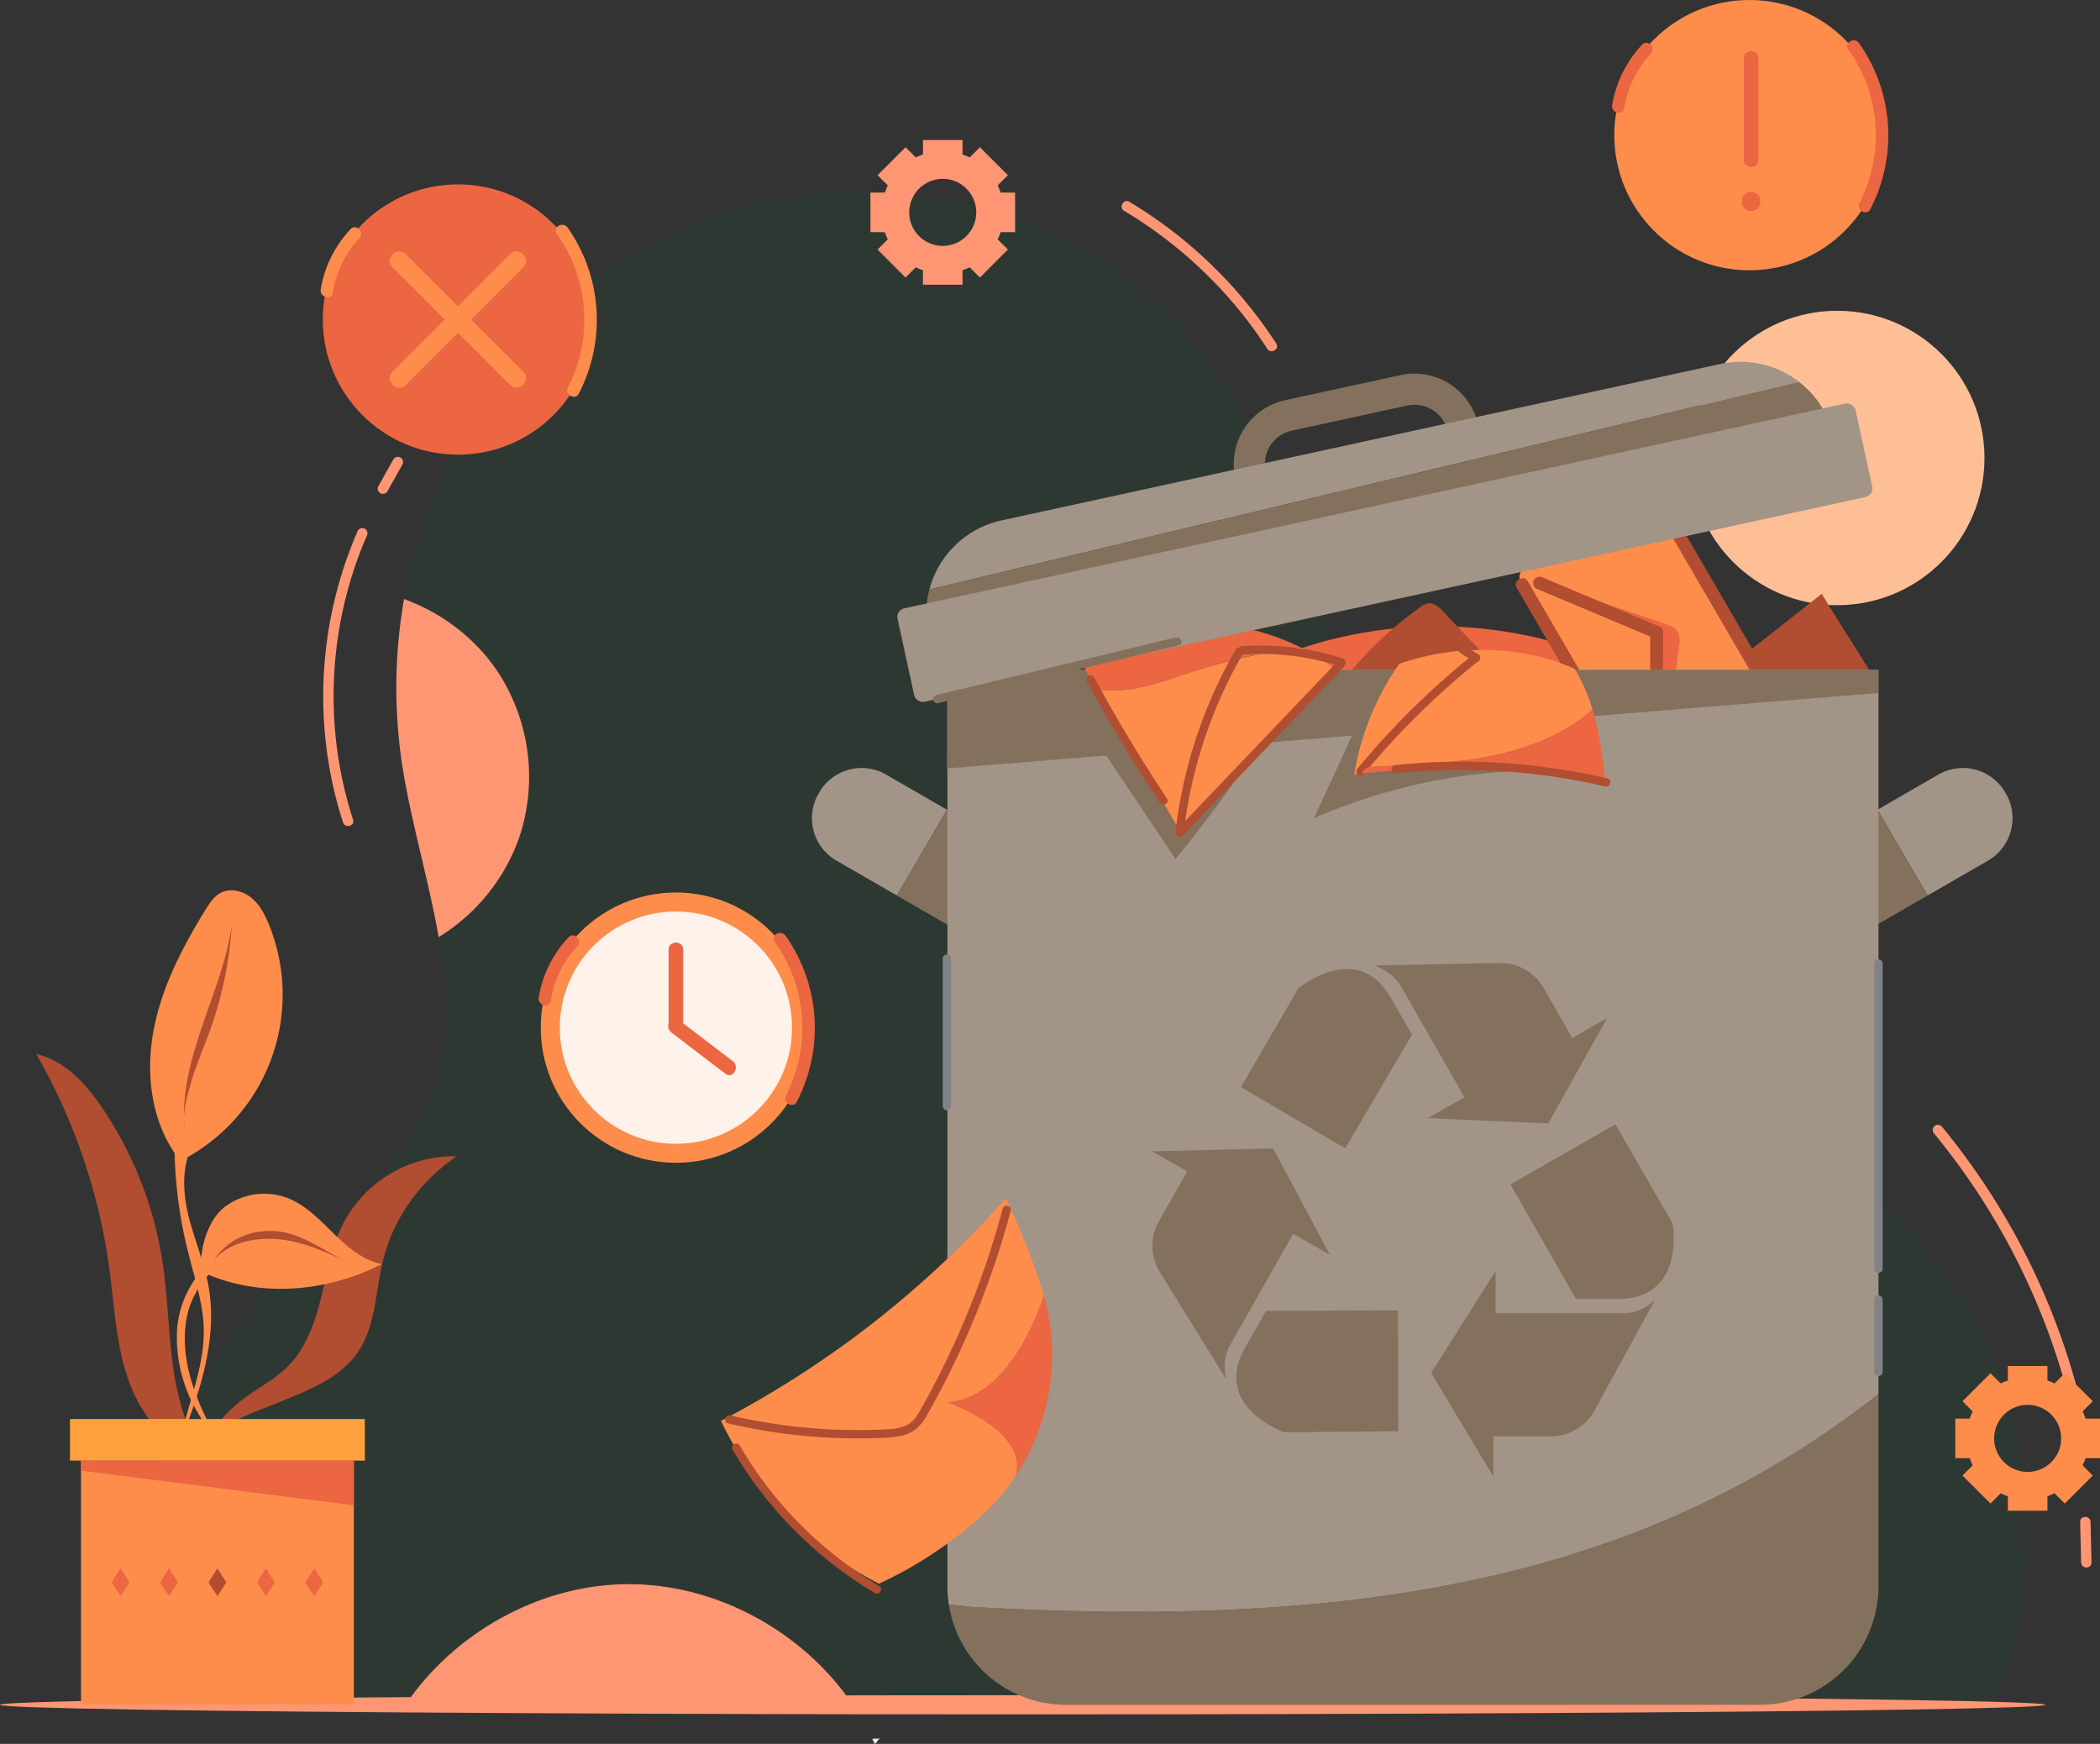 <svg xmlns="http://www.w3.org/2000/svg" width="711.373" height="590.688" viewBox="0 0 711.373 590.688"><rect x="0" y="0" width="711.373" height="590.688" fill="#333333" stroke="none"/><defs><style>.a{fill:#fe9674;}.b{fill:#026d39;opacity:0.1;}.c{fill:#febf97;}.d{fill:#83715d;}.e{fill:#b14d31;}.f{fill:#ec6641;}.g{fill:#a29486;}.h{fill:#fe8d4c;}.i{fill:#fea13d;}.j{fill:#808285;}.k{fill:#fff2ea;}.l{fill:#e6e7e8;}</style></defs><path class="a" d="M1759.278,771.441a236.264,236.264,0,0,0-48.158-97.859,1.775,1.775,0,0,0-2.491,0,1.8,1.8,0,0,0,0,2.491,232.927,232.927,0,0,1,47.252,96.3C1756.385,774.587,1759.782,773.652,1759.278,771.441Z" transform="translate(-1053.412 -292.084)"/><path class="b" d="M1471.113,737.572l-385.972-.352-151.789-.142-96.1-.085C836,684.416,856.982,625.659,893.941,588.242c16.7-16.908,37.008-31.527,46.717-53.219,8.229-18.375,7.5-38.038,4-58.067-3.368-19.3-9.321-38.952-12.322-58.116a173.8,173.8,0,0,1,.606-56.4c8.215-47.428,35.367-91.63,76.426-116.605,57.2-34.782,138.474-26.7,184.331,22.066,57.778,61.455,51.888,165.647,113.421,223.347,36.149,33.9,88.918,44.737,126.708,76.793C1480.279,607.44,1496.187,682.063,1471.113,737.572Z" transform="translate(-796.07 -159.544)"/><path class="a" d="M1125.469,935.017l-151.789-.142c16.493-24.391,45.132-40.573,74.686-40.947C1078.752,893.541,1108.589,909.893,1125.469,935.017Z" transform="translate(-836.398 -357.341)"/><ellipse class="c" cx="49.862" cy="49.862" rx="49.862" ry="49.862" transform="translate(572.516 105.261)"/><ellipse class="a" cx="346.438" cy="3.248" rx="346.438" ry="3.248" transform="translate(0 574.201)"/><path class="d" d="M1549.96,802.562v65.055a40.176,40.176,0,0,1-40.179,40.179H1274.739a40.176,40.176,0,0,1-39.679-33.852c2.938,0,6.066.62,8.581.754,19.508,1.05,39.052,1.67,58.588,1.571,19.508-.106,39.016-.93,58.433-2.811a457.714,457.714,0,0,0,57.306-9.067,356.154,356.154,0,0,0,55.228-17.2q3.308-1.353,6.594-2.768A317.387,317.387,0,0,0,1549.96,802.562Z" transform="translate(-913.63 -330.346)"/><path class="e" d="M1594.2,451.382l42.675-33.6c6,9.977,11.955,18.942,17.953,28.921a11.81,11.81,0,0,1-7.033,2.812C1630.4,450.54,1611.6,450.355,1594.2,451.382Z" transform="translate(-1019.75 -216.651)"/><path class="f" d="M1505.017,445.923c4.97,2.228,10.069,4.969,12.86,9.646-14.767,8.113-32.228,9.256-49.049,10.221-22.7,1.3-45.843,2.567-67.857-3.13-4.031-1.043-8.224-2.457-10.933-5.62a10.037,10.037,0,0,1-1.239-10.478c1.21-2.917,5.142-3.7,7.8-4.658q6.35-2.28,12.9-3.947,6.512-1.66,13.159-2.71,6.666-1.055,13.411-1.5t13.5-.27q6.721.171,13.409.95,6.7.781,13.316,2.175t13.053,3.4q6.443,2,12.675,4.62Q1503.526,445.255,1505.017,445.923Z" transform="translate(-958.787 -221.275)"/><path class="e" d="M1451.763,423.726a6.431,6.431,0,0,1,2.767-1.361c2.064-.284,3.838,1.363,5.267,2.879l22.475,23.849a176.513,176.513,0,0,1-43.019,5.163c-2.2-.008-4.519-.089-6.4-1.231-2.066-1.253-3.172-3.52-3.926-5.729a5.663,5.663,0,0,1-.487-1.728c.011-.495.448-.841.75-1.189q1.383-1.594,2.807-3.15,2.885-3.131,5.969-6.069,3.07-2.923,6.324-5.642t6.678-5.218Q1451.365,424.011,1451.763,423.726Z" transform="translate(-970.77 -217.995)"/><path class="g" d="M1214.969,515.662l-16.993,29.047L1177.5,532.888a16.576,16.576,0,0,1-6.066-22.644l.247-.429a16.577,16.577,0,0,1,22.643-6.067Z" transform="translate(-894.174 -241.395)"/><path class="d" d="M1245.971,532.526l-16.824,29.146-19.106-11.033,16.993-29.047Z" transform="translate(-906.238 -247.325)"/><path class="g" d="M1681.558,515.662l16.993,29.047,20.473-11.821a16.576,16.576,0,0,0,6.066-22.644l-.247-.429a16.577,16.577,0,0,0-22.643-6.067Z" transform="translate(-1045.561 -241.395)"/><path class="d" d="M1654.678,532.526l16.824,29.146,19.107-11.033-16.993-29.047Z" transform="translate(-1037.619 -247.325)"/><g transform="translate(12.274 301.567)"><path class="e" d="M873.543,790.738a49.321,49.321,0,0,1,15.768-20.423c4.939-3.733,10.607-6.55,14.986-10.927,6.292-6.291,9.263-15.126,11.383-23.768s3.646-17.58,7.817-25.439a42.412,42.412,0,0,1,37.963-22c-12.524,8.711-21.588,21.113-25.071,35.965-2.414,10.294-2.379,21.614-8.33,30.354-6.281,9.224-17.614,13.247-27.934,17.494S876.9,780.094,873.543,790.738Z" transform="translate(-819.084 -598.108)"/><path class="e" d="M827.443,749.355c-4.214-12.038-4.739-24.994-6.446-37.634a199.5,199.5,0,0,0-24.754-72.646c9.743,2.152,17.006,10.233,22.571,18.515a128.071,128.071,0,0,1,20.266,52.216c1.719,11.464,1.868,23.114,3.447,34.6A96.641,96.641,0,0,0,845.586,759a66.8,66.8,0,0,0,2.506,6.985c.978,2.3,2.244,4.408,3.358,6.633.884,1.767-1.669,2.087-2.862,1.727a20.615,20.615,0,0,1-5.437-3.016,38.483,38.483,0,0,1-9.024-9.05,50.205,50.205,0,0,1-6.135-11.425Q827.706,750.106,827.443,749.355Z" transform="translate(-796.243 -583.605)"/><path class="h" d="M860.12,750.049c3.483-8.93,6.977-17.9,9.2-27.221s3.154-19.083,1.452-28.516c-1.316-7.292-4.161-14.208-6.155-21.345s-3.023-15.2-.859-22.287a63.085,63.085,0,0,0,27.5-78.729c-1.4-3.432-3.178-6.847-6.067-9.168s-7.113-3.3-10.373-1.543c-2.221,1.2-3.666,3.423-4.991,5.571-7.707,12.5-14.638,25.775-17.5,40.182s-1.27,30.192,6.983,42.343a151.4,151.4,0,0,0,4.953,35.079c2,7.99,4.662,15.925,4.9,24.157.251,8.684-2.214,17.19-4.656,25.527C862.921,739.5,861.7,744.645,860.12,750.049Z" transform="translate(-812.426 -560.341)"/><path class="h" d="M879.3,792.968c-3.965-7.418-7.955-14.894-10.415-22.937s-3.32-16.786-.954-24.857a31.62,31.62,0,0,1,6.689-11.5c18.727,7.8,40.585,5.571,58.666-3.626-6.487-1.284-11.751-5.891-16.477-10.516s-9.467-9.591-15.646-11.942a22.308,22.308,0,0,0-21.014,3.017c-5.886,4.464-8.706,14.523-8.037,21.881a33.71,33.71,0,0,0-8.2,19.916,49.606,49.606,0,0,0,3.633,21.208C870.16,780.354,875.3,786.939,879.3,792.968Z" transform="translate(-816.209 -603.442)"/><rect class="h" width="92.411" height="82.568" transform="translate(15.168 193.166)"/><rect class="i" width="99.861" height="14.078" transform="translate(11.443 179.088)"/><path class="f" d="M835.515,886.26l-3.024,4.834,3.024,4.614,3.024-4.614Z" transform="translate(-806.953 -656.643)"/><path class="f" d="M858.8,886.26l-3.024,4.834,3.024,4.614,3.024-4.614Z" transform="translate(-813.834 -656.643)"/><path class="e" d="M882.089,886.26l-3.024,4.834,3.024,4.614,3.024-4.614Z" transform="translate(-820.715 -656.643)"/><path class="f" d="M905.376,886.26l-3.024,4.834,3.024,4.614,3.024-4.614Z" transform="translate(-827.596 -656.643)"/><path class="f" d="M928.663,886.26l-3.024,4.834,3.024,4.614,3.024-4.614Z" transform="translate(-834.477 -656.643)"/><path class="f" d="M817.773,834.522v3.416l92.411,11.719V834.522Z" transform="translate(-802.605 -641.356)"/><path class="e" d="M883.481,576.8c-1.642,11.909-6.229,23.174-10.1,34.554s-7.1,23.334-5.872,35.292c-.922-5.74.687-11.369,2.341-16.942s4.009-10.91,5.995-16.374A130.366,130.366,0,0,0,883.481,576.8Z" transform="translate(-817.22 -565.204)"/><path class="e" d="M926.708,734.531c-6.659-3.045-12.622-7.727-19.7-9.592a24.662,24.662,0,0,0-14.2.415,21.488,21.488,0,0,0-11.152,8.69c5.2-6.214,14.3-7.917,22.359-7.084S919.34,731.162,926.708,734.531Z" transform="translate(-821.48 -608.727)"/></g><g transform="translate(513.147 166.027)"><rect class="h" width="89.17" height="55.614" rx="4.031" transform="translate(44.857 105.042) rotate(-120.202)"/><path class="f" d="M1569.519,478.1l5.733-42.855a5.227,5.227,0,0,0-3.493-5.64l-23.1-7.879,19.128,9.532Z" transform="translate(-1519.438 -383.843)"/><path class="e" d="M1507.946,413.547l39.777,68.339c1.41,2.424,5.18.235,3.766-2.192l-39.777-68.339C1510.3,408.931,1506.534,411.12,1507.946,413.547Z" transform="translate(-1507.317 -380.467)"/><path class="e" d="M1516.3,410.675a2.194,2.194,0,0,0,.824,2.97l38.549,16.2-.152,45.244c-.009,2.811,4.35,2.815,4.359.008q.079-23.339.157-46.679a2.137,2.137,0,0,0-1.106-1.9l-39.661-16.663A2.249,2.249,0,0,0,1516.3,410.675Z" transform="translate(-1509.8 -380.264)"/><path class="j" d="M1583.452,501.546l36.25-21.1c2.424-1.411.235-5.18-2.192-3.767l-36.25,21.1C1578.835,499.19,1581.024,502.959,1583.452,501.546Z" transform="translate(-1528.76 -399.988)"/><path class="e" d="M1574.344,374.645,1616,446.206c1.411,2.424,5.18.235,3.767-2.192l-41.653-71.561C1576.7,370.029,1572.932,372.217,1574.344,374.645Z" transform="translate(-1526.937 -368.972)"/><path class="j" d="M1516.605,397.945l24.3-14.145c2.424-1.41.235-5.18-2.192-3.766l-24.3,14.145C1511.989,395.589,1514.177,399.359,1516.605,397.945Z" transform="translate(-1509.008 -371.432)"/></g><path class="g" d="M1549.75,454.352V699.673a317.391,317.391,0,0,1-70.17,41.863q-3.287,1.415-6.594,2.768a356.152,356.152,0,0,1-55.227,17.2,457.708,457.708,0,0,1-57.306,9.067c-19.417,1.881-38.925,2.705-58.433,2.811-19.536.1-39.08-.521-58.588-1.571-2.515-.134-5.643-.754-8.581-.754a39.922,39.922,0,0,1-.5-6.327V454.352Z" transform="translate(-913.421 -227.457)"/><path class="d" d="M1549.694,462.188v-7.836h-315.4l-.134,33.388,53.942-4.368,23.465,35.094c10.173-12.469,19.963-25.809,28.965-39.34l30.847-2.5c-1.223,2.408-2.251,4.953-3.382,7.39l-4.485,9.665-5.065,10.917a193.8,193.8,0,0,1,86.3-15.99A34.55,34.55,0,0,1,1447.1,470.5Z" transform="translate(-913.365 -227.457)"/><g transform="translate(390.292 326.189)"><path class="d" d="M1505.061,693.213l35.568-20.324,19.384,33.5s4.516,25.594-18.318,25.594h-14.427Z" transform="translate(-1383.702 -618.218)"/><path class="d" d="M1542.73,753.255s-4.642,4.454-10.476,4.454h-43.471v-14.3l-21.83,34.5,21.077,35.129V799.361h19.529a16.786,16.786,0,0,0,14.729-8.732Z" transform="translate(-1372.441 -639.055)"/><path class="d" d="M1428,762.287l.127,40.965-38.7.33s-24.489-8.7-13.222-28.561l7.119-12.549Z" transform="translate(-1344.752 -644.634)"/><path class="d" d="M1357.807,762.488s-1.583-6.235,1.3-11.309l21.451-37.81,12.44,7.057-19.236-36.012-40.954,1,11.894,6.748-9.637,16.987a16.787,16.787,0,0,0,.328,17.12Z" transform="translate(-1332.803 -621.624)"/><path class="d" d="M1410.836,658.929l-35.316-20.757,19.429-33.471s19.961-16.642,31.312,3.17l7.173,12.519Z" transform="translate(-1345.425 -596.138)"/><path class="d" d="M1439.408,596.135s6.172,1.814,9.072,6.876l21.611,37.719-12.409,7.11,40.788,1.79,20-35.752-11.865,6.8-9.708-16.946a16.787,16.787,0,0,0-14.9-8.439Z" transform="translate(-1364.302 -595.289)"/></g><g transform="translate(364.469 211.114)"><path class="h" d="M1386.664,450.721q-26.007,27.709-52.015,55.41l-28.28-48.295c.895.128,1.79.225,2.691.282.634.042,1.268.07,1.909.078,9.574.12,18.733-3.516,27.836-6.468a204.933,204.933,0,0,1,36.389-8.207A71,71,0,0,1,1386.664,450.721Z" transform="translate(-1299.17 -435.37)"/><path class="f" d="M1372.175,440.1a204.933,204.933,0,0,0-36.389,8.207c-9.1,2.952-18.261,6.588-27.836,6.468-.641-.008-1.275-.036-1.909-.078-.9-.056-1.8-.154-2.691-.282q-3.593-6.149-7.2-12.3C1319.716,429.584,1348.771,428.323,1372.175,440.1Z" transform="translate(-1296.15 -431.951)"/><path class="e" d="M1400.716,447.039a90.05,90.05,0,0,0-34.15-4.142,1.39,1.39,0,0,0-.95.448,1.267,1.267,0,0,0-1.2.678,160.577,160.577,0,0,0-17.893,46.509c-1,4.663-1.772,9.367-2.358,14.1a1.046,1.046,0,0,0,.144.645c-.991,1.307.894,3.117,2.105,1.849l42.54-44.56,11.911-12.477a1.418,1.418,0,0,0,.335-.558A1.47,1.47,0,0,0,1400.716,447.039Zm-44.383,45.616-9.009,9.438a157.243,157.243,0,0,1,13.1-44.3q2.873-6.175,6.275-12.084a87.845,87.845,0,0,1,31.2,3.408Z" transform="translate(-1310.298 -435.117)"/><path class="e" d="M1328.5,498.735q-10.349-15.544-19.569-31.8-2.624-4.631-5.153-9.316c-.862-1.6-3.3-.175-2.433,1.422q8.876,16.43,18.91,32.2,2.86,4.49,5.812,8.921C1327.068,501.66,1329.51,500.25,1328.5,498.735Z" transform="translate(-1297.631 -439.329)"/></g><g transform="translate(303.413 122.551)"><g transform="translate(114.516 3.991)"><path class="d" d="M1456.736,338l-82.3,17.91-1.895-8.709a22.1,22.1,0,0,1,16.88-26.269l39.154-8.52a22.1,22.1,0,0,1,26.269,16.879Zm-74.107,5.311,61.418-13.365a11.53,11.53,0,0,0-13.228-7.208l-39.153,8.52A11.53,11.53,0,0,0,1382.629,343.316Z" transform="translate(-1372.031 -311.91)"/></g><path class="g" d="M1520.26,313.013l-294.568,70.343a32.445,32.445,0,0,1,24.442-23.394l243.422-52.969A32.342,32.342,0,0,1,1520.26,313.013Z" transform="translate(-1214.276 -306.245)"/><path class="d" d="M1531.647,334.6l-306.728,66.745a32.231,32.231,0,0,1,.323-15.146l294.568-70.343A32.253,32.253,0,0,1,1531.647,334.6Z" transform="translate(-1213.826 -309.083)"/><rect class="g" width="332.134" height="32.394" rx="2.915" transform="translate(0 84.135) rotate(-12.276)"/></g><g transform="translate(458.755 218.548)"><path class="h" d="M1510.676,464.959c-9.222,8.152-21.249,12.984-33.387,15.528-.451.092-.9.184-1.36.275-3.642.712-7.32,1.254-11.012,1.67s-7.4.725-11.11.965-7.44.429-11.16.62c-1.86.091-3.72.182-5.58.288-1.036.056-2.353-.042-3.234.6a4.131,4.131,0,0,0-1.289,1.691c-.859.092-1.712.183-2.564.283a90.521,90.521,0,0,1,15.239-37.382c18.888-6.637,41.109-6.489,59.4,1.655A58.361,58.361,0,0,1,1510.676,464.959Z" transform="translate(-1429.98 -443.17)"/><path class="e" d="M1472.505,446.889a1.442,1.442,0,0,0-1.992,0,269.579,269.579,0,0,0-31.238,29.438q-4.087,4.52-7.965,9.221c-1.146,1.389.837,3.393,1.993,1.993a269.608,269.608,0,0,1,29.87-30.824q4.577-4.023,9.331-7.835A1.418,1.418,0,0,0,1472.505,446.889Z" transform="translate(-1430.271 -443.681)"/><path class="e" d="M1486.693,445.587l-4.552-2.893a1.422,1.422,0,0,0-1.928.505,1.44,1.44,0,0,0,.506,1.928l4.551,2.893a1.421,1.421,0,0,0,1.927-.506A1.439,1.439,0,0,0,1486.693,445.587Z" transform="translate(-1444.77 -442.503)"/><path class="f" d="M1516.176,498.188c-27.328-4.417-55.051-6.009-82.556-3.121a4.131,4.131,0,0,1,1.289-1.691c.881-.641,2.2-.542,3.234-.6,1.86-.106,3.72-.2,5.58-.288,3.72-.191,7.44-.374,11.16-.62s7.419-.543,11.11-.965,7.369-.959,11.012-1.67c.458-.091.909-.182,1.36-.275,12.139-2.543,24.165-7.376,33.387-15.528C1514.147,481.35,1515.2,489.7,1516.176,498.188Z" transform="translate(-1431.056 -451.642)"/><path class="e" d="M1521,504.15a218.739,218.739,0,0,0-55.8-5.592q-7.951.232-15.871,1.053a1.449,1.449,0,0,0-1.409,1.409,1.419,1.419,0,0,0,1.409,1.409,215.772,215.772,0,0,1,55.473,1.43q7.776,1.221,15.447,3.008C1522.012,507.278,1522.765,504.561,1521,504.15Z" transform="translate(-1435.281 -459.039)"/></g><g transform="translate(244.214 405.857)"><path class="h" d="M1225.15,802.671a73.514,73.514,0,0,1-12.872,14.6,138.856,138.856,0,0,1-33.3,21.678c-23.764-12.146-41.884-31.14-53.516-55.164a337.848,337.848,0,0,0,96.491-75.412,245.726,245.726,0,0,1,12.047,30.1c.289.895.564,1.789.817,2.684,0,0-10.039,34.683-32.641,36.354C1202.175,777.506,1230.18,787.341,1225.15,802.671Z" transform="translate(-1125.46 -708.371)"/><path class="f" d="M1257.324,816.42c5.03-15.33-22.974-25.165-22.974-25.165,22.6-1.671,32.641-36.354,32.641-36.354l.007.007A74.109,74.109,0,0,1,1257.324,816.42Z" transform="translate(-1157.635 -722.12)"/><path class="e" d="M1221.522,712.93a290.475,290.475,0,0,1-19.178,51.619q-3.045,6.282-6.386,12.412c-1.055,1.935-2.084,3.906-3.266,5.769a9.336,9.336,0,0,1-4.178,3.805,17.5,17.5,0,0,1-5.73,1.132c-2.337.156-4.683.218-7.024.258q-7.137.124-14.269-.285a190.264,190.264,0,0,1-32.218-4.648c-1.764-.41-2.517,2.306-.749,2.717a194.99,194.99,0,0,0,29.575,4.525q7.287.546,14.6.538,3.739,0,7.476-.156a42.2,42.2,0,0,0,6.453-.6,12.91,12.91,0,0,0,5.607-2.464,17.18,17.18,0,0,0,3.948-5.193q3.441-6.073,6.579-12.312,6.438-12.773,11.613-26.135a292.93,292.93,0,0,0,9.865-30.232A1.411,1.411,0,0,0,1221.522,712.93Z" transform="translate(-1126.067 -709.423)"/><path class="e" d="M1180.62,874.531a133.29,133.29,0,0,1-47.245-47.573,1.41,1.41,0,0,0-2.433,1.422,137.422,137.422,0,0,0,35.6,40.081,134.758,134.758,0,0,0,12.652,8.5A1.41,1.41,0,0,0,1180.62,874.531Z" transform="translate(-1127.02 -743.21)"/></g><path class="j" d="M1680.03,594.924v103.46a1.41,1.41,0,0,0,2.818,0V594.924A1.41,1.41,0,0,0,1680.03,594.924Z" transform="translate(-1045.11 -268.591)"/><path class="j" d="M1680.03,756.449v24.61a1.41,1.41,0,0,0,2.818,0v-24.61A1.41,1.41,0,0,0,1680.03,756.449Z" transform="translate(-1045.11 -316.318)"/><path class="j" d="M1232.109,592.548V642.6a1.41,1.41,0,0,0,2.818,0V592.548A1.41,1.41,0,0,0,1232.109,592.548Z" transform="translate(-912.759 -267.889)"/><path class="d" d="M1309.8,438.728,1246.242,454l-17.769,4.271c-1.763.423-1.017,3.141.749,2.717l63.561-15.276,17.77-4.27C1312.316,441.022,1311.57,438.3,1309.8,438.728Z" transform="translate(-911.387 -222.827)"/><g transform="translate(108.609 62.454)"><ellipse class="f" cx="45.774" cy="45.774" rx="45.774" ry="45.774" transform="translate(0.739)"/><path class="h" d="M1010.539,292.967h0l-16.745-16.745q8.846-8.848,17.694-17.695c2.89-2.89-1.594-7.372-4.484-4.483L989.31,271.738l-17.694-17.693c-2.889-2.889-7.374,1.593-4.484,4.483l17.694,17.695-16.745,16.745h0l-.948.948c-2.891,2.891,1.594,7.373,4.484,4.484q8.846-8.848,17.694-17.695L1007,298.4c2.889,2.889,7.373-1.594,4.484-4.484Z" transform="translate(-942.797 -230.448)"/><path class="h" d="M1050.01,241.28c-1.575-2.188-5.244-.08-3.65,2.133a50.041,50.041,0,0,1,3.812,52.01c-1.264,2.407,2.383,4.546,3.649,2.133A54.234,54.234,0,0,0,1050.01,241.28Z" transform="translate(-966.367 -226.679)"/><path class="h" d="M943.124,242.188A39.141,39.141,0,0,0,933.015,262.6c-.44,2.661,3.632,3.805,4.076,1.124a35.283,35.283,0,0,1,9.023-18.543C947.964,243.187,944.982,240.19,943.124,242.188Z" transform="translate(-932.982 -227.025)"/></g><g transform="translate(546.099 0)"><ellipse class="h" cx="45.774" cy="45.774" rx="45.774" ry="45.774" transform="translate(0.74)"/><path class="f" d="M1670.986,152.633c-1.575-2.188-5.243-.08-3.65,2.133a50.038,50.038,0,0,1,3.812,52.01c-1.263,2.406,2.384,4.546,3.65,2.133A54.233,54.233,0,0,0,1670.986,152.633Z" transform="translate(-1587.342 -138.032)"/><path class="f" d="M1564.1,153.541a39.146,39.146,0,0,0-10.11,20.409c-.44,2.661,3.632,3.805,4.076,1.124a35.279,35.279,0,0,1,9.023-18.543C1568.94,154.54,1565.958,151.543,1564.1,153.541Z" transform="translate(-1553.957 -138.378)"/><path class="f" d="M1617.262,159.239v34.529c0,3.173,4.932,3.179,4.932,0V159.239C1622.194,156.066,1617.262,156.061,1617.262,159.239Z" transform="translate(-1572.662 -139.553)"/><path class="f" d="M1619.446,224.532c-4.181,0-4.188,6.5,0,6.5S1623.635,224.532,1619.446,224.532Z" transform="translate(-1572.38 -159.549)"/></g><g transform="translate(182.446 302.311)"><ellipse class="h" cx="45.774" cy="45.774" rx="45.774" ry="45.774" transform="translate(0.739)"/><ellipse class="k" cx="39.332" cy="39.332" rx="39.332" ry="39.332" transform="translate(7.182 6.442)"/><path class="f" d="M1154.814,581.735c-1.575-2.187-5.244-.08-3.65,2.133a50.039,50.039,0,0,1,3.812,52.01c-1.263,2.406,2.383,4.546,3.65,2.133A54.236,54.236,0,0,0,1154.814,581.735Z" transform="translate(-1071.171 -567.134)"/><path class="f" d="M1047.929,582.643a39.14,39.14,0,0,0-10.11,20.409c-.44,2.661,3.633,3.805,4.076,1.124a35.276,35.276,0,0,1,9.022-18.543C1052.769,583.642,1049.786,580.645,1047.929,582.643Z" transform="translate(-1037.786 -567.48)"/><path class="f" d="M1121.976,625.64l-16.806-12.827V587.849c0-3.173-4.932-3.179-4.932,0v25.039a2.625,2.625,0,0,0,.883,2.992l18.365,14.018C1122.01,631.824,1124.468,627.542,1121.976,625.64Z" transform="translate(-1056.195 -568.509)"/></g><g transform="translate(294.841 47.425)"><path class="a" d="M1246.341,230.821v-13.4h-4.9a20.938,20.938,0,0,0-1-2.431l3.459-3.459-9.476-9.476-3.466,3.459a20.855,20.855,0,0,0-2.424-1v-4.9h-13.4v4.9a20.467,20.467,0,0,0-2.431,1l-3.459-3.459-9.483,9.476,3.466,3.459a20.959,20.959,0,0,0-1,2.431h-4.9v13.4h4.9a20.413,20.413,0,0,0,1,2.431l-3.466,3.459,9.483,9.484,3.459-3.467a20.589,20.589,0,0,0,2.431,1v4.9h13.4v-4.9a20.982,20.982,0,0,0,2.424-1l3.466,3.467,9.476-9.484-3.459-3.459a20.392,20.392,0,0,0,1-2.431Zm-24.51,4.65a11.35,11.35,0,1,1,11.35-11.35A11.347,11.347,0,0,1,1221.83,235.471Z" transform="translate(-1197.32 -199.611)"/></g><g transform="translate(662.359 462.696)"><path class="h" d="M1767.991,820.259v-13.4h-4.9a19.328,19.328,0,0,0-1-2.43l3.466-3.459-9.483-9.477-3.459,3.46a20.338,20.338,0,0,0-2.431-1v-4.9h-13.4v4.9a20.726,20.726,0,0,0-2.423,1l-3.466-3.46-9.476,9.477,3.459,3.459a21.707,21.707,0,0,0-1,2.43h-4.9v13.4h4.9a21.677,21.677,0,0,0,1,2.431l-3.459,3.459,9.476,9.476,3.466-3.459a20.982,20.982,0,0,0,2.423,1v4.9h13.4v-4.9a20.584,20.584,0,0,0,2.431-1l3.459,3.459,9.483-9.476-3.466-3.459a19.307,19.307,0,0,0,1-2.431Zm-24.51,4.651a11.35,11.35,0,1,1,11.35-11.35A11.346,11.346,0,0,1,1743.48,824.909Z" transform="translate(-1718.977 -789.049)"/></g><path class="a" d="M1011.018,501.054a64.824,64.824,0,0,1-27.3,33.746c-3.368-19.3-9.321-38.952-12.322-58.116a173.8,173.8,0,0,1,.606-56.4c.7.275,1.367.55,2,.8a64.99,64.99,0,0,1,26.553,19.494q1.3,1.606,2.48,3.312A64.827,64.827,0,0,1,1011.018,501.054Z" transform="translate(-835.128 -217.389)"/><path class="l" d="M1200.918,968.131c-1.282.712-.613,1.113-1.9,1.825-.261-.592-.528-1.177-.8-1.761Z" transform="translate(-902.745 -379.268)"/><path class="a" d="M949.008,388.832a1.818,1.818,0,0,0-.632-2.41,1.775,1.775,0,0,0-2.41.632,140.073,140.073,0,0,0-10.1,77.373,134.99,134.99,0,0,0,5.087,21.462c.7,2.147,4.1,1.228,3.4-.936a134.788,134.788,0,0,1-6.532-37.749A137.306,137.306,0,0,1,942,409.265,132.259,132.259,0,0,1,949.008,388.832Z" transform="translate(-824.747 -207.318)"/><path class="a" d="M968.157,352.167a1.791,1.791,0,0,0-2.409.632l-5.058,9.02a1.761,1.761,0,1,0,3.041,1.778q2.53-4.509,5.058-9.019A1.787,1.787,0,0,0,968.157,352.167Z" transform="translate(-832.493 -197.197)"/><path class="a" d="M1370.51,277.222a153.08,153.08,0,0,0-37.1-39.55,149.978,149.978,0,0,0-12.666-8.454c-1.951-1.165-3.725,1.88-1.778,3.041a149.324,149.324,0,0,1,39.864,34.748A145.74,145.74,0,0,1,1367.469,279C1368.7,280.9,1371.747,279.133,1370.51,277.222Z" transform="translate(-938.175 -160.857)"/><path class="a" d="M1782.526,863.3c-.055-2.263-3.578-2.271-3.523,0q.166,6.86.331,13.72c.055,2.263,3.577,2.271,3.522,0Q1782.692,870.159,1782.526,863.3Z" transform="translate(-1074.354 -347.79)"/></svg>